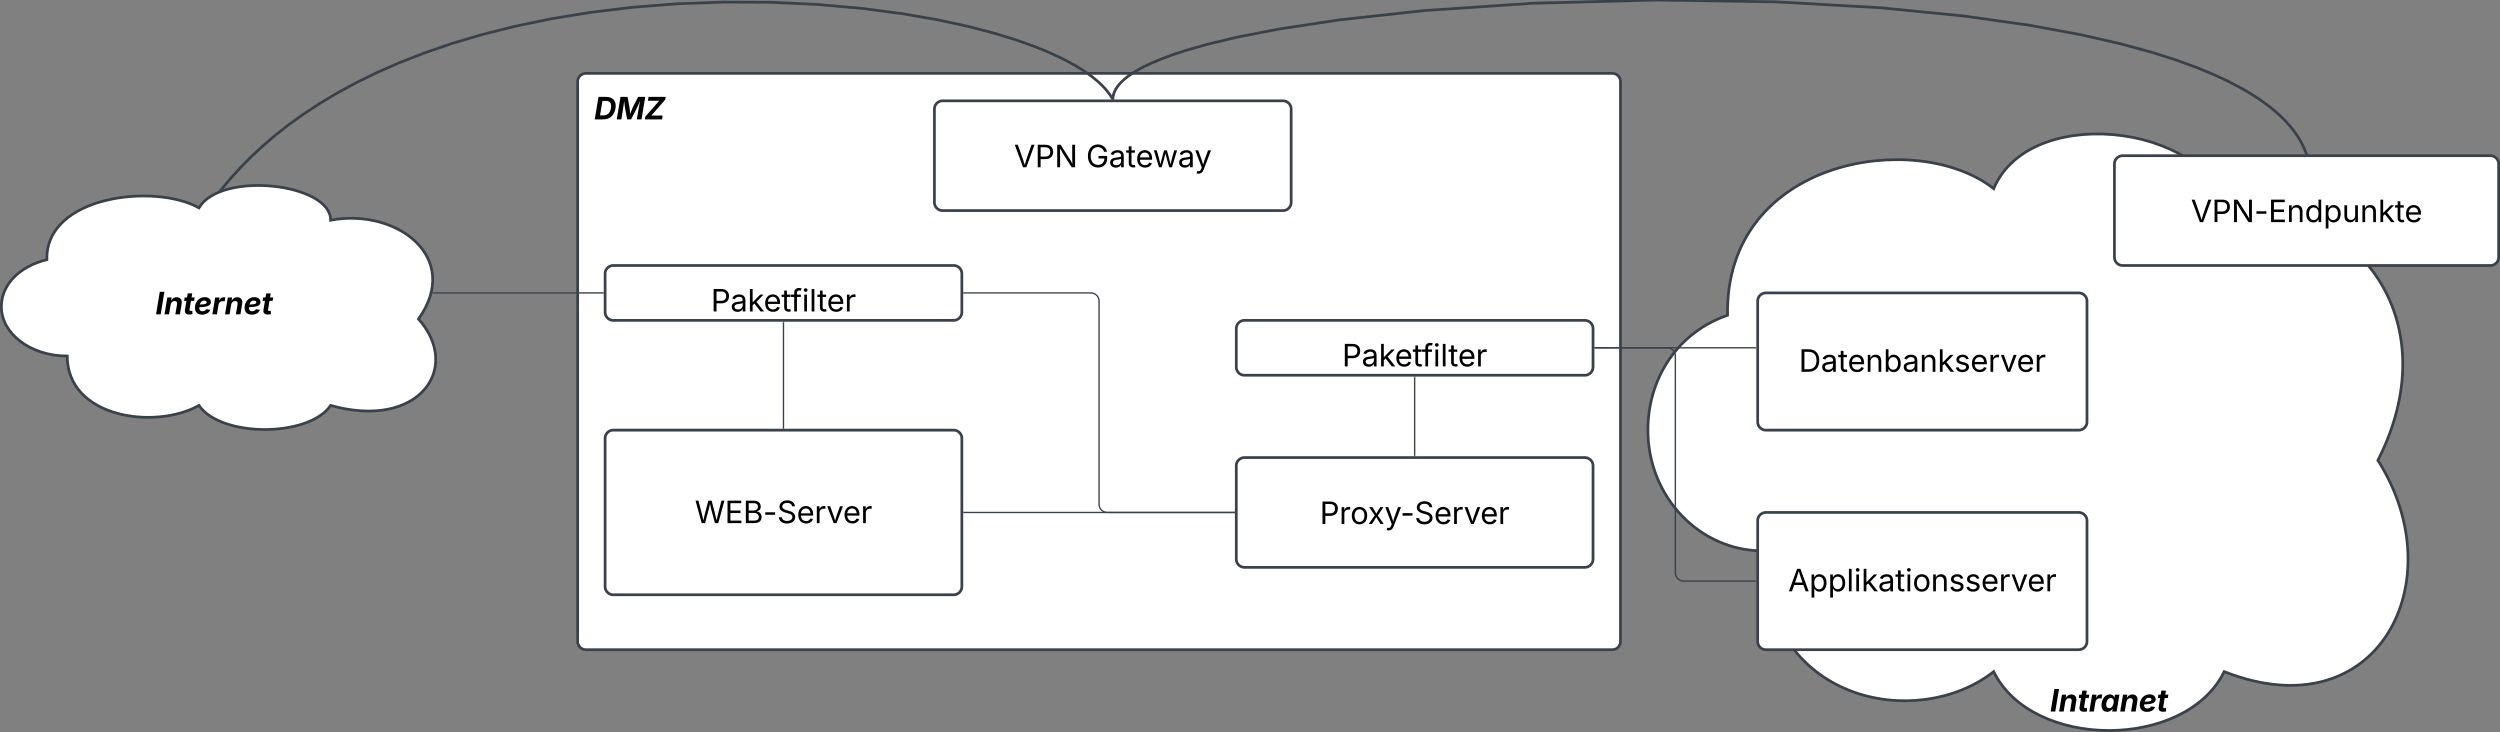 <svg xmlns="http://www.w3.org/2000/svg" xmlns:xlink="http://www.w3.org/1999/xlink" xmlns:lucid="lucid" width="1822" height="533.48"><rect width="100%" height="100%" fill="#808080" stroke="none"/><g transform="translate(761 -646.519)" lucid:page-tab-id="0_0"><path d="M-340 706a6 6 0 0 1 6-6h748a6 6 0 0 1 6 6v408a6 6 0 0 1-6 6h-748a6 6 0 0 1-6-6z" stroke="#3a414a" stroke-width="2" fill="#fff"/><use xlink:href="#a" transform="matrix(1,0,0,1,-328,712) translate(0 21.528)"/><path d="M-320 846a6 6 0 0 1 6-6h248a6 6 0 0 1 6 6v28a6 6 0 0 1-6 6h-248a6 6 0 0 1-6-6z" stroke="#3a414a" stroke-width="2" fill="#fff"/><use xlink:href="#b" transform="matrix(1,0,0,1,-308,852) translate(65.13 21.528)"/><path d="M140 886a6 6 0 0 1 6-6h248a6 6 0 0 1 6 6v28a6 6 0 0 1-6 6H146a6 6 0 0 1-6-6z" stroke="#3a414a" stroke-width="2" fill="#fff"/><use xlink:href="#b" transform="matrix(1,0,0,1,152,892) translate(65.13 21.528)"/><path d="M-320 966a6 6 0 0 1 6-6h248a6 6 0 0 1 6 6v108a6 6 0 0 1-6 6h-248a6 6 0 0 1-6-6z" stroke="#3a414a" stroke-width="2" fill="#fff"/><use xlink:href="#c" transform="matrix(1,0,0,1,-315,965) translate(60.341 62.778)"/><path d="M524 1048c-46.4 0-84-39.4-84-88 0-38.88 22.75-71.68 58.04-83.7C496 762 636 740 692 784c28-66 168-44 168 22 84-22 168 66 112 176 56 88 0 198-112 154-28 57.2-140 57.2-168 0-56 44-168 22-168-88z" stroke="#3a414a" stroke-width="2" fill="#fff"/><use xlink:href="#d" transform="matrix(1,0,0,1,445,745) translate(288.069 420.072)"/><path d="M-712 906c-26.5 0-48-16.12-48-36 0-15.9 13-29.32 33.17-34.24C-728 789-648 780-616 798c16-27 96-18 96 9 48-9 96 27 64 72 32 36 0 81-64 63-16 23.4-80 23.4-96 0-32 18-96 9-96-36z" stroke="#3a414a" stroke-width="2" fill="#fff"/><use xlink:href="#e" transform="matrix(1,0,0,1,-755,785) translate(107.275 90.59)"/><path d="M520 866a6 6 0 0 1 6-6h228a6 6 0 0 1 6 6v88a6 6 0 0 1-6 6H526a6 6 0 0 1-6-6z" stroke="#3a414a" stroke-width="2" fill="#fff"/><use xlink:href="#f" transform="matrix(1,0,0,1,525,865) translate(24.972 52.465)"/><path d="M520 1026a6 6 0 0 1 6-6h228a6 6 0 0 1 6 6v88a6 6 0 0 1-6 6H526a6 6 0 0 1-6-6z" stroke="#3a414a" stroke-width="2" fill="#fff"/><use xlink:href="#g" transform="matrix(1,0,0,1,525,1025) translate(17.203 52.465)"/><path d="M780 766a6 6 0 0 1 6-6h268a6 6 0 0 1 6 6v68a6 6 0 0 1-6 6H786a6 6 0 0 1-6-6z" stroke="#3a414a" stroke-width="2" fill="#fff"/><use xlink:href="#h" transform="matrix(1,0,0,1,785,765) translate(50.668 43.403)"/><path d="M140 986a6 6 0 0 1 6-6h248a6 6 0 0 1 6 6v68a6 6 0 0 1-6 6H146a6 6 0 0 1-6-6z" stroke="#3a414a" stroke-width="2" fill="#fff"/><use xlink:href="#i" transform="matrix(1,0,0,1,145,985) translate(55.859 43.403)"/><path d="M-58.5 1020h197" stroke="#3a414a" fill="none"/><path d="M-58.5 1020.48h-.5v-.96h.5zM139 1020.48h-.5v-.96h.5z" stroke="#3a414a" stroke-width=".05" fill="#3a414a"/><path d="M-445.35 860h123.85" stroke="#3a414a" fill="none"/><path d="M-445.33 860.48h-.63l.22-.96h.4zM-321 860.48h-.5v-.96h.5z" stroke="#3a414a" stroke-width=".05" fill="#3a414a"/><path d="M-190 881.5v77" stroke="#3a414a" fill="none"/><path d="M-189.53 881.5h-.94v-.5h.94zM-189.53 959h-.94v-.5h.94z" stroke="#3a414a" stroke-width=".05" fill="#3a414a"/><path d="M-58.5 860H34a6 6 0 0 1 6 6v148a6 6 0 0 0 6 6h92.5" stroke="#3a414a" fill="none"/><path d="M-58.5 860.48h-.5v-.96h.5zM139 1020.48h-.5v-.96h.5z" stroke="#3a414a" stroke-width=".05" fill="#3a414a"/><path d="M270 978.5v-57" stroke="#3a414a" fill="none"/><path d="M270.48 979h-.96v-.5h.96zM270.48 921.5h-.96v-.5h.96z" stroke="#3a414a" stroke-width=".05" fill="#3a414a"/><path d="M401.5 900h117" stroke="#3a414a" fill="none"/><path d="M401.5 900.48h-.5v-.96h.5zM519 900.48h-.5v-.96h.5z" stroke="#3a414a" stroke-width=".05" fill="#3a414a"/><path d="M401.5 900H454a6 6 0 0 1 6 6v158a6 6 0 0 0 6 6h52.5" stroke="#3a414a" fill="none"/><path d="M401.5 900.48h-.5v-.96h.5zM519 1070.47h-.5v-.94h.5z" stroke="#3a414a" stroke-width=".05" fill="#3a414a"/><path d="M-80 726a6 6 0 0 1 6-6h248a6 6 0 0 1 6 6v68a6 6 0 0 1-6 6H-74a6 6 0 0 1-6-6z" stroke="#3a414a" stroke-width="2" fill="#fff"/><use xlink:href="#j" transform="matrix(1,0,0,1,-75,725) translate(52.995 43.403)"/><use xlink:href="#k" transform="matrix(1,0,0,1,-75,725) translate(105.512 43.403)"/><path d="M-599.35 784.2l6.13-7.34 7.3-8.02 7.84-7.95 8.48-7.9 9.15-7.82 9.9-7.77 10.76-7.72 11.68-7.67 12.7-7.6 13.87-7.53 15.15-7.43 16.58-7.28 18.2-7.1 19.95-6.84 21.9-6.5 24-6.03 26.24-5.45 28.5-4.67 30.66-3.72 32.57-2.57 33.95-1.27 34.5.16 33.97 1.57 32.3 2.86 29.54 3.87 26.1 4.52 22.32 4.85 18.7 4.88 15.4 4.72 12.6 4.45 10.28 4.1 8.4 3.8 6.87 3.44 5.66 3.14 4.7 2.87 3.9 2.63 3.3 2.4 2.77 2.23 2.36 2.06 2.02 1.9 1.73 1.78 1.5 1.67 1.28 1.57 1.12 1.5.97 1.4.84 1.34.2.37" stroke="#3a414a" stroke-width="2" stroke-linejoin="round" fill="none"/><path d="M-598.86 784.57l-1.5.52-1.53.6 1.8-2.15zM51.12 719h-2.24l-.24-.4 1.7-.97z" stroke="#3a414a" stroke-width=".05" fill="#3a414a"/><path d="M50.05 718l.02-.15.07-.57.1-.58.1-.6.16-.58.18-.6.2-.63.26-.65.3-.65.32-.68.38-.7.44-.74.5-.76.6-.8.66-.86.77-.9.9-.97 1.06-1.05 1.23-1.12 1.45-1.22 1.73-1.32 2.1-1.47 2.53-1.6 3.13-1.83 3.88-2.06 4.93-2.33 6.33-2.7 8.3-3.12 11.15-3.67 15.3-4.34 21.46-5.13 30.66-5.96 44.02-6.68 61.5-6.73 79.5-5.37 90.03-2.34 87.72 1.35 75.77 4.3 61.03 6.06 47.7 6.74 37 6.83 28.9 6.6 22.8 6.2 18.2 5.8 14.7 5.37 12.04 4.98 9.97 4.62 8.34 4.3 7.04 4 6 3.76 5.14 3.53 4.45 3.34 3.86 3.16 3.38 3 2.98 2.88 2.6 2.76 2.33 2.65 2.06 2.56 1.83 2.5 1.62 2.4 1.44 2.38 1.3 2.3 1.14 2.3 1 2.23.9 2.23.16.43" stroke="#3a414a" stroke-width="2" stroke-linejoin="round" fill="none"/><path d="M51 718l-.02 1h-1.96l.04-1.06zM921.04 759h-2.08l-.23-.63 1.84-.67z" stroke="#3a414a" stroke-width=".05" fill="#3a414a"/><defs><path d="M607 0H42l247-1490h509c449 0 695 280 618 745C1338-278 1058 0 607 0zM391-263h204c288 0 462-150 517-483s-67-481-351-481H551" id="l"/><path d="M42 0l247-1490h468l128 684c15 95 28 294 36 455 61-162 140-361 185-455l352-684h470L1681 0h-307c74-443 123-771 215-1228C1383-726 1213-441 990 0H733c-79-434-155-711-198-1214C473-747 415-431 345 0H42" id="m"/><path d="M23 0l30-183 923-1054H225l42-253h1134l-31 184L448-253h750L1156 0H23" id="n"/><g id="a"><use transform="matrix(0.011,0,0,0.011,0,0)" xlink:href="#l"/><use transform="matrix(0.011,0,0,0.011,16.037,0)" xlink:href="#m"/><use transform="matrix(0.011,0,0,0.011,36.74,0)" xlink:href="#n"/></g><path d="M180 0v-1490h510c348 0 508 209 508 474 0 266-160 477-507 477H370V0H180zm190-706h312c236 0 327-133 327-310 0-176-91-307-329-307H370v617" id="o"/><path d="M471 26C259 26 90-98 90-318c0-256 228-303 435-329 202-27 287-16 287-108 0-139-79-219-234-219-161 0-248 86-283 164l-173-57c86-203 278-265 451-265 150 0 419 46 419 395V0H815v-152h-12C765-73 660 26 471 26zm31-159c199 0 310-134 310-271v-155c-30 35-226 55-295 64-131 17-246 59-246 186 0 116 97 176 231 176" id="p"/><path d="M158 0v-1490h180v865h22l478-493h223L593-638 1096 0H865L456-523 338-412V0H158" id="q"/><path d="M628 24c-324 0-524-230-524-574 0-343 198-582 503-582 237 0 487 146 487 559v75H286c9 234 145 362 343 362 132 0 231-58 273-172l174 48C1024-91 857 24 628 24zM287-650h624c-17-190-120-322-304-322-192 0-309 151-320 322" id="r"/><path d="M598-1118v154H368v674c0 100 37 144 132 144 23 0 62-6 92-12L629-6c-37 13-88 20-134 20-193 0-307-107-307-290v-688H20v-154h168v-266h180v266h230" id="s"/><path d="M678-1118v154H420V0H240v-964H20v-154h220v-149c0-194 155-293 318-293 85 0 141 18 168 30l-50 154c-19-6-47-17-97-17-111 0-159 58-159 166v109h258" id="t"/><path d="M158 0v-1118h180V0H158zm91-1301c-68 0-125-53-125-119s57-119 125-119c69 0 126 53 126 119s-57 119-126 119" id="u"/><path d="M338-1490V0H158v-1490h180" id="v"/><path d="M158 0v-1118h174v172h12c41-113 157-188 290-188 26 0 70 2 91 3v181c-11-2-60-10-108-10-161 0-279 109-279 260V0H158" id="w"/><g id="b"><use transform="matrix(0.011,0,0,0.011,0,0)" xlink:href="#o"/><use transform="matrix(0.011,0,0,0.011,14.193,0)" xlink:href="#p"/><use transform="matrix(0.011,0,0,0.011,26.671,0)" xlink:href="#q"/><use transform="matrix(0.011,0,0,0.011,38.368,0)" xlink:href="#r"/><use transform="matrix(0.011,0,0,0.011,51.324,0)" xlink:href="#s"/><use transform="matrix(0.011,0,0,0.011,58.051,0)" xlink:href="#t"/><use transform="matrix(0.011,0,0,0.011,66.276,0)" xlink:href="#u"/><use transform="matrix(0.011,0,0,0.011,71.658,0)" xlink:href="#v"/><use transform="matrix(0.011,0,0,0.011,77.365,0)" xlink:href="#s"/><use transform="matrix(0.011,0,0,0.011,84.418,0)" xlink:href="#r"/><use transform="matrix(0.011,0,0,0.011,97.374,0)" xlink:href="#w"/></g><path d="M458 0L52-1490h194c108 439 233 855 324 1313 92-459 221-873 331-1313h216c110 438 234 854 330 1307 92-455 216-869 323-1307h196L1558 0h-221l-256-944c-26-95-50-200-73-331-22 122-44 223-73 331L680 0H458" id="x"/><path d="M180 0v-1490h908v168H370v486h669v168H370v500h727V0H180" id="y"/><path d="M180 0v-1490h528c311 0 458 177 458 395 0 191-114 278-244 313v14c139 9 302 137 302 371 0 225-148 397-499 397H180zm190-168h350c232 0 321-102 321-231 0-149-120-277-311-277H370v508zm0-668h328c160 0 286-101 286-255 0-129-87-231-280-231H370v486" id="z"/><path d="M798-719v166H144v-166h654" id="A"/><path d="M657 26c-323 0-524-166-541-416h195c15 169 171 246 346 246 202 0 356-106 356-265 5-203-294-238-475-293-239-73-380-191-380-389 0-252 224-419 512-419 294 0 499 171 508 396H992c-17-145-151-228-328-228-193 0-321 102-321 242 0 156 175 211 284 241l149 41c160 44 422 134 422 412 0 244-197 432-541 432" id="B"/><path d="M481 0L54-1118h197c107 314 236 620 325 951 87-331 217-637 324-951h197L670 0H481" id="C"/><g id="c"><use transform="matrix(0.011,0,0,0.011,0,0)" xlink:href="#x"/><use transform="matrix(0.011,0,0,0.011,21.897,0)" xlink:href="#y"/><use transform="matrix(0.011,0,0,0.011,35.254,0)" xlink:href="#z"/><use transform="matrix(0.011,0,0,0.011,49.794,0)" xlink:href="#A"/><use transform="matrix(0.011,0,0,0.011,60.015,0)" xlink:href="#B"/><use transform="matrix(0.011,0,0,0.011,74.273,0)" xlink:href="#r"/><use transform="matrix(0.011,0,0,0.011,87.229,0)" xlink:href="#w"/><use transform="matrix(0.011,0,0,0.011,95.942,0)" xlink:href="#C"/><use transform="matrix(0.011,0,0,0.011,107.997,0)" xlink:href="#r"/><use transform="matrix(0.011,0,0,0.011,120.953,0)" xlink:href="#w"/></g><path d="M594-1490L347 0H42l247-1490h305" id="D"/><path d="M441-638L335 0H35l186-1118h282l-30 213c87-148 206-227 368-227 241 0 374 169 330 431L1055 0H754l112-669c23-140-43-212-161-212-135 0-240 96-264 243" id="E"/><path d="M776-1118l-37 229H530l-93 562c-12 72 14 104 85 104 23 0 74-7 97-13l5 225C555 8 488 16 426 16 201 16 99-97 132-301l98-588H76l37-229h155l44-266h300l-44 266h208" id="F"/><path d="M36 0l185-1118h290l-31 195h12c83-166 210-238 399-200l-45 268c-197-55-375 37-405 219L336 0H36" id="G"/><path d="M441 19C184 19 19-186 81-558c63-382 303-574 550-574 189 0 259 113 285 202h10l31-188h299L1071 0H776l29-179h-14C733-87 623 19 441 19zm133-241c154 0 263-135 296-336 34-204-31-334-185-334-159 0-264 139-296 334-33 197 29 336 185 336" id="H"/><path d="M552 24C254 24 71-146 71-432c0-377 264-705 643-705 236 0 413 123 413 326 0 251-270 329-766 342-10 155 35 265 213 267 113 0 207-50 245-134l269 36C1015-105 814 24 552 24zM392-650c368-7 456-43 456-146 0-71-63-115-165-115-165 0-251 126-291 261" id="I"/><g id="d"><use transform="matrix(0.011,0,0,0.011,0,0)" xlink:href="#D"/><use transform="matrix(0.011,0,0,0.011,6.239,0)" xlink:href="#E"/><use transform="matrix(0.011,0,0,0.011,20.074,0)" xlink:href="#F"/><use transform="matrix(0.011,0,0,0.011,28.234,0)" xlink:href="#G"/><use transform="matrix(0.011,0,0,0.011,36.751,0)" xlink:href="#H"/><use transform="matrix(0.011,0,0,0.011,50.77,0)" xlink:href="#E"/><use transform="matrix(0.011,0,0,0.011,64.605,0)" xlink:href="#I"/><use transform="matrix(0.011,0,0,0.011,77.713,0)" xlink:href="#F"/></g><g id="e"><use transform="matrix(0.011,0,0,0.011,0,0)" xlink:href="#D"/><use transform="matrix(0.011,0,0,0.011,6.239,0)" xlink:href="#E"/><use transform="matrix(0.011,0,0,0.011,20.074,0)" xlink:href="#F"/><use transform="matrix(0.011,0,0,0.011,28.016,0)" xlink:href="#I"/><use transform="matrix(0.011,0,0,0.011,41.124,0)" xlink:href="#G"/><use transform="matrix(0.011,0,0,0.011,50.347,0)" xlink:href="#E"/><use transform="matrix(0.011,0,0,0.011,64.182,0)" xlink:href="#I"/><use transform="matrix(0.011,0,0,0.011,77.289,0)" xlink:href="#F"/></g><path d="M645 0H180v-1490h484c435 0 692 280 692 742 0 466-257 748-711 748zM370-168h263c363 0 539-218 539-580 0-358-176-574-521-574H370v1154" id="J"/><path d="M338-670V0H158v-1118h173l1 207c72-158 192-221 342-221 226 0 378 139 378 422V0H872v-695c0-172-96-275-252-275-161 0-282 109-282 300" id="K"/><path d="M677 24c-213 0-288-135-325-197h-20V0H158v-1490h180v551h14c37-59 106-193 324-193 279 0 474 222 474 576 0 356-194 580-473 580zm-27-161c209 0 317-186 317-421 0-232-105-413-317-413-206 0-314 166-314 413 0 249 111 421 314 421" id="L"/><path d="M538 24C308 24 148-78 108-271l171-41c32 123 123 178 257 178 156 0 256-77 256-169 0-77-54-128-164-154l-186-44c-203-48-300-148-300-305 0-192 176-326 414-326 230 0 351 112 402 269l-163 42c-31-80-94-158-238-158-133 0-233 69-233 162 0 83 57 129 188 160l169 40c203 48 298 149 298 302 0 196-179 339-441 339" id="M"/><g id="f"><use transform="matrix(0.011,0,0,0.011,0,0)" xlink:href="#J"/><use transform="matrix(0.011,0,0,0.011,16.037,0)" xlink:href="#p"/><use transform="matrix(0.011,0,0,0.011,28.516,0)" xlink:href="#s"/><use transform="matrix(0.011,0,0,0.011,35.569,0)" xlink:href="#r"/><use transform="matrix(0.011,0,0,0.011,48.524,0)" xlink:href="#K"/><use transform="matrix(0.011,0,0,0.011,61.654,0)" xlink:href="#L"/><use transform="matrix(0.011,0,0,0.011,75.477,0)" xlink:href="#p"/><use transform="matrix(0.011,0,0,0.011,87.956,0)" xlink:href="#K"/><use transform="matrix(0.011,0,0,0.011,101.085,0)" xlink:href="#q"/><use transform="matrix(0.011,0,0,0.011,113.281,0)" xlink:href="#M"/><use transform="matrix(0.011,0,0,0.011,125.011,0)" xlink:href="#r"/><use transform="matrix(0.011,0,0,0.011,137.967,0)" xlink:href="#w"/><use transform="matrix(0.011,0,0,0.011,146.68,0)" xlink:href="#C"/><use transform="matrix(0.011,0,0,0.011,158.735,0)" xlink:href="#r"/><use transform="matrix(0.011,0,0,0.011,171.691,0)" xlink:href="#w"/></g><path d="M52 0l541-1490h220L1361 0h-200l-149-416H398L254 0H52zm404-582h497c-103-290-145-390-251-756-108 377-145 460-246 756" id="N"/><path d="M158 418v-1536h174v179h20c37-59 106-193 324-193 279 0 474 222 474 576 0 356-194 580-473 580-213 0-288-135-325-197h-14v591H158zm492-555c209 0 317-186 317-421 0-232-105-413-317-413-206 0-314 166-314 413 0 249 111 421 314 421" id="O"/><path d="M613 24c-304 0-509-231-509-576 0-350 205-580 509-580 305 0 511 230 511 580 0 345-206 576-511 576zm0-161c226 0 329-195 329-415 0-222-103-419-329-419-223 0-326 196-326 419 0 220 103 415 326 415" id="P"/><g id="g"><use transform="matrix(0.011,0,0,0.011,0,0)" xlink:href="#N"/><use transform="matrix(0.011,0,0,0.011,15.332,0)" xlink:href="#O"/><use transform="matrix(0.011,0,0,0.011,28.939,0)" xlink:href="#O"/><use transform="matrix(0.011,0,0,0.011,42.546,0)" xlink:href="#v"/><use transform="matrix(0.011,0,0,0.011,47.928,0)" xlink:href="#u"/><use transform="matrix(0.011,0,0,0.011,53.309,0)" xlink:href="#q"/><use transform="matrix(0.011,0,0,0.011,65.506,0)" xlink:href="#p"/><use transform="matrix(0.011,0,0,0.011,77.984,0)" xlink:href="#s"/><use transform="matrix(0.011,0,0,0.011,85.254,0)" xlink:href="#u"/><use transform="matrix(0.011,0,0,0.011,90.636,0)" xlink:href="#P"/><use transform="matrix(0.011,0,0,0.011,103.961,0)" xlink:href="#K"/><use transform="matrix(0.011,0,0,0.011,117.09,0)" xlink:href="#M"/><use transform="matrix(0.011,0,0,0.011,128.819,0)" xlink:href="#M"/><use transform="matrix(0.011,0,0,0.011,140.549,0)" xlink:href="#r"/><use transform="matrix(0.011,0,0,0.011,153.505,0)" xlink:href="#w"/><use transform="matrix(0.011,0,0,0.011,162.218,0)" xlink:href="#C"/><use transform="matrix(0.011,0,0,0.011,174.273,0)" xlink:href="#r"/><use transform="matrix(0.011,0,0,0.011,187.229,0)" xlink:href="#w"/></g><path d="M600 0L52-1490h200c166 485 304 806 458 1336 156-533 285-846 449-1336h202L819 0H600" id="Q"/><path d="M180 0v-1490h224l606 953c40 63 108 177 176 312-27-437-7-821-13-1265h190V0h-226C860-448 622-778 356-1262c27 476 11 792 15 1262H180" id="R"/><path d="M577 24c-279 0-473-224-473-580 0-354 195-576 474-576 218 0 287 134 324 193h14v-551h180V0H922v-173h-20C865-111 790 24 577 24zm27-161c203 0 314-172 314-421 0-247-108-413-314-413-212 0-317 181-317 413 0 235 108 421 317 421" id="S"/><path d="M537 14c-226 0-379-139-379-422v-710h180v695c0 172 97 275 253 275 160 0 281-109 281-300v-670h181V0H879v-209C806-46 684 14 537 14" id="T"/><g id="h"><use transform="matrix(0.011,0,0,0.011,0,0)" xlink:href="#Q"/><use transform="matrix(0.011,0,0,0.011,15.332,0)" xlink:href="#o"/><use transform="matrix(0.011,0,0,0.011,29.525,0)" xlink:href="#R"/><use transform="matrix(0.011,0,0,0.011,46.267,0)" xlink:href="#A"/><use transform="matrix(0.011,0,0,0.011,56.489,0)" xlink:href="#y"/><use transform="matrix(0.011,0,0,0.011,69.846,0)" xlink:href="#K"/><use transform="matrix(0.011,0,0,0.011,82.975,0)" xlink:href="#S"/><use transform="matrix(0.011,0,0,0.011,96.582,0)" xlink:href="#O"/><use transform="matrix(0.011,0,0,0.011,110.189,0)" xlink:href="#T"/><use transform="matrix(0.011,0,0,0.011,123.329,0)" xlink:href="#K"/><use transform="matrix(0.011,0,0,0.011,136.458,0)" xlink:href="#q"/><use transform="matrix(0.011,0,0,0.011,148.655,0)" xlink:href="#s"/><use transform="matrix(0.011,0,0,0.011,155.707,0)" xlink:href="#r"/></g><path d="M65 0l393-574-370-544h210c88 136 192 297 267 435 67-142 176-302 264-435h206L661-564 1053 0H844c-94-144-206-310-287-458C484-308 366-142 273 0H65" id="U"/><path d="M140 405l46-156c120 36 205 19 263-150l32-93L54-1118h197c107 313 237 620 324 950 87-331 219-637 326-950h196L606 167c-68 178-176 259-334 259-64 0-113-12-132-21" id="V"/><g id="i"><use transform="matrix(0.011,0,0,0.011,0,0)" xlink:href="#o"/><use transform="matrix(0.011,0,0,0.011,14.193,0)" xlink:href="#w"/><use transform="matrix(0.011,0,0,0.011,22.19,0)" xlink:href="#P"/><use transform="matrix(0.011,0,0,0.011,35.015,0)" xlink:href="#U"/><use transform="matrix(0.011,0,0,0.011,47.146,0)" xlink:href="#V"/><use transform="matrix(0.011,0,0,0.011,58.757,0)" xlink:href="#A"/><use transform="matrix(0.011,0,0,0.011,68.978,0)" xlink:href="#B"/><use transform="matrix(0.011,0,0,0.011,83.236,0)" xlink:href="#r"/><use transform="matrix(0.011,0,0,0.011,96.191,0)" xlink:href="#w"/><use transform="matrix(0.011,0,0,0.011,104.905,0)" xlink:href="#C"/><use transform="matrix(0.011,0,0,0.011,116.96,0)" xlink:href="#r"/><use transform="matrix(0.011,0,0,0.011,129.915,0)" xlink:href="#w"/></g><g id="j"><use transform="matrix(0.011,0,0,0.011,0,0)" xlink:href="#Q"/><use transform="matrix(0.011,0,0,0.011,15.332,0)" xlink:href="#o"/><use transform="matrix(0.011,0,0,0.011,29.525,0)" xlink:href="#R"/></g><path d="M789 20c-398 0-667-293-667-764 0-473 273-766 655-766 315 0 558 198 612 487h-196c-61-191-204-311-415-311-262 0-471 207-471 590 0 380 208 588 482 588 249 0 420-165 425-427H828v-166h572v163c0 370-256 606-611 606" id="W"/><path d="M409 0L70-1118h191c89 329 165 560 243 925 75-353 154-601 240-925h192c85 325 161 564 235 922 77-354 157-598 244-922h191L1267 0h-179c-86-307-176-590-250-913C763-588 675-308 588 0H409" id="X"/><g id="k"><use transform="matrix(0.011,0,0,0.011,0,0)" xlink:href="#W"/><use transform="matrix(0.011,0,0,0.011,16.58,0)" xlink:href="#p"/><use transform="matrix(0.011,0,0,0.011,29.058,0)" xlink:href="#s"/><use transform="matrix(0.011,0,0,0.011,36.111,0)" xlink:href="#r"/><use transform="matrix(0.011,0,0,0.011,48.665,0)" xlink:href="#X"/><use transform="matrix(0.011,0,0,0.011,66.851,0)" xlink:href="#p"/><use transform="matrix(0.011,0,0,0.011,79.004,0)" xlink:href="#V"/></g></defs></g></svg>